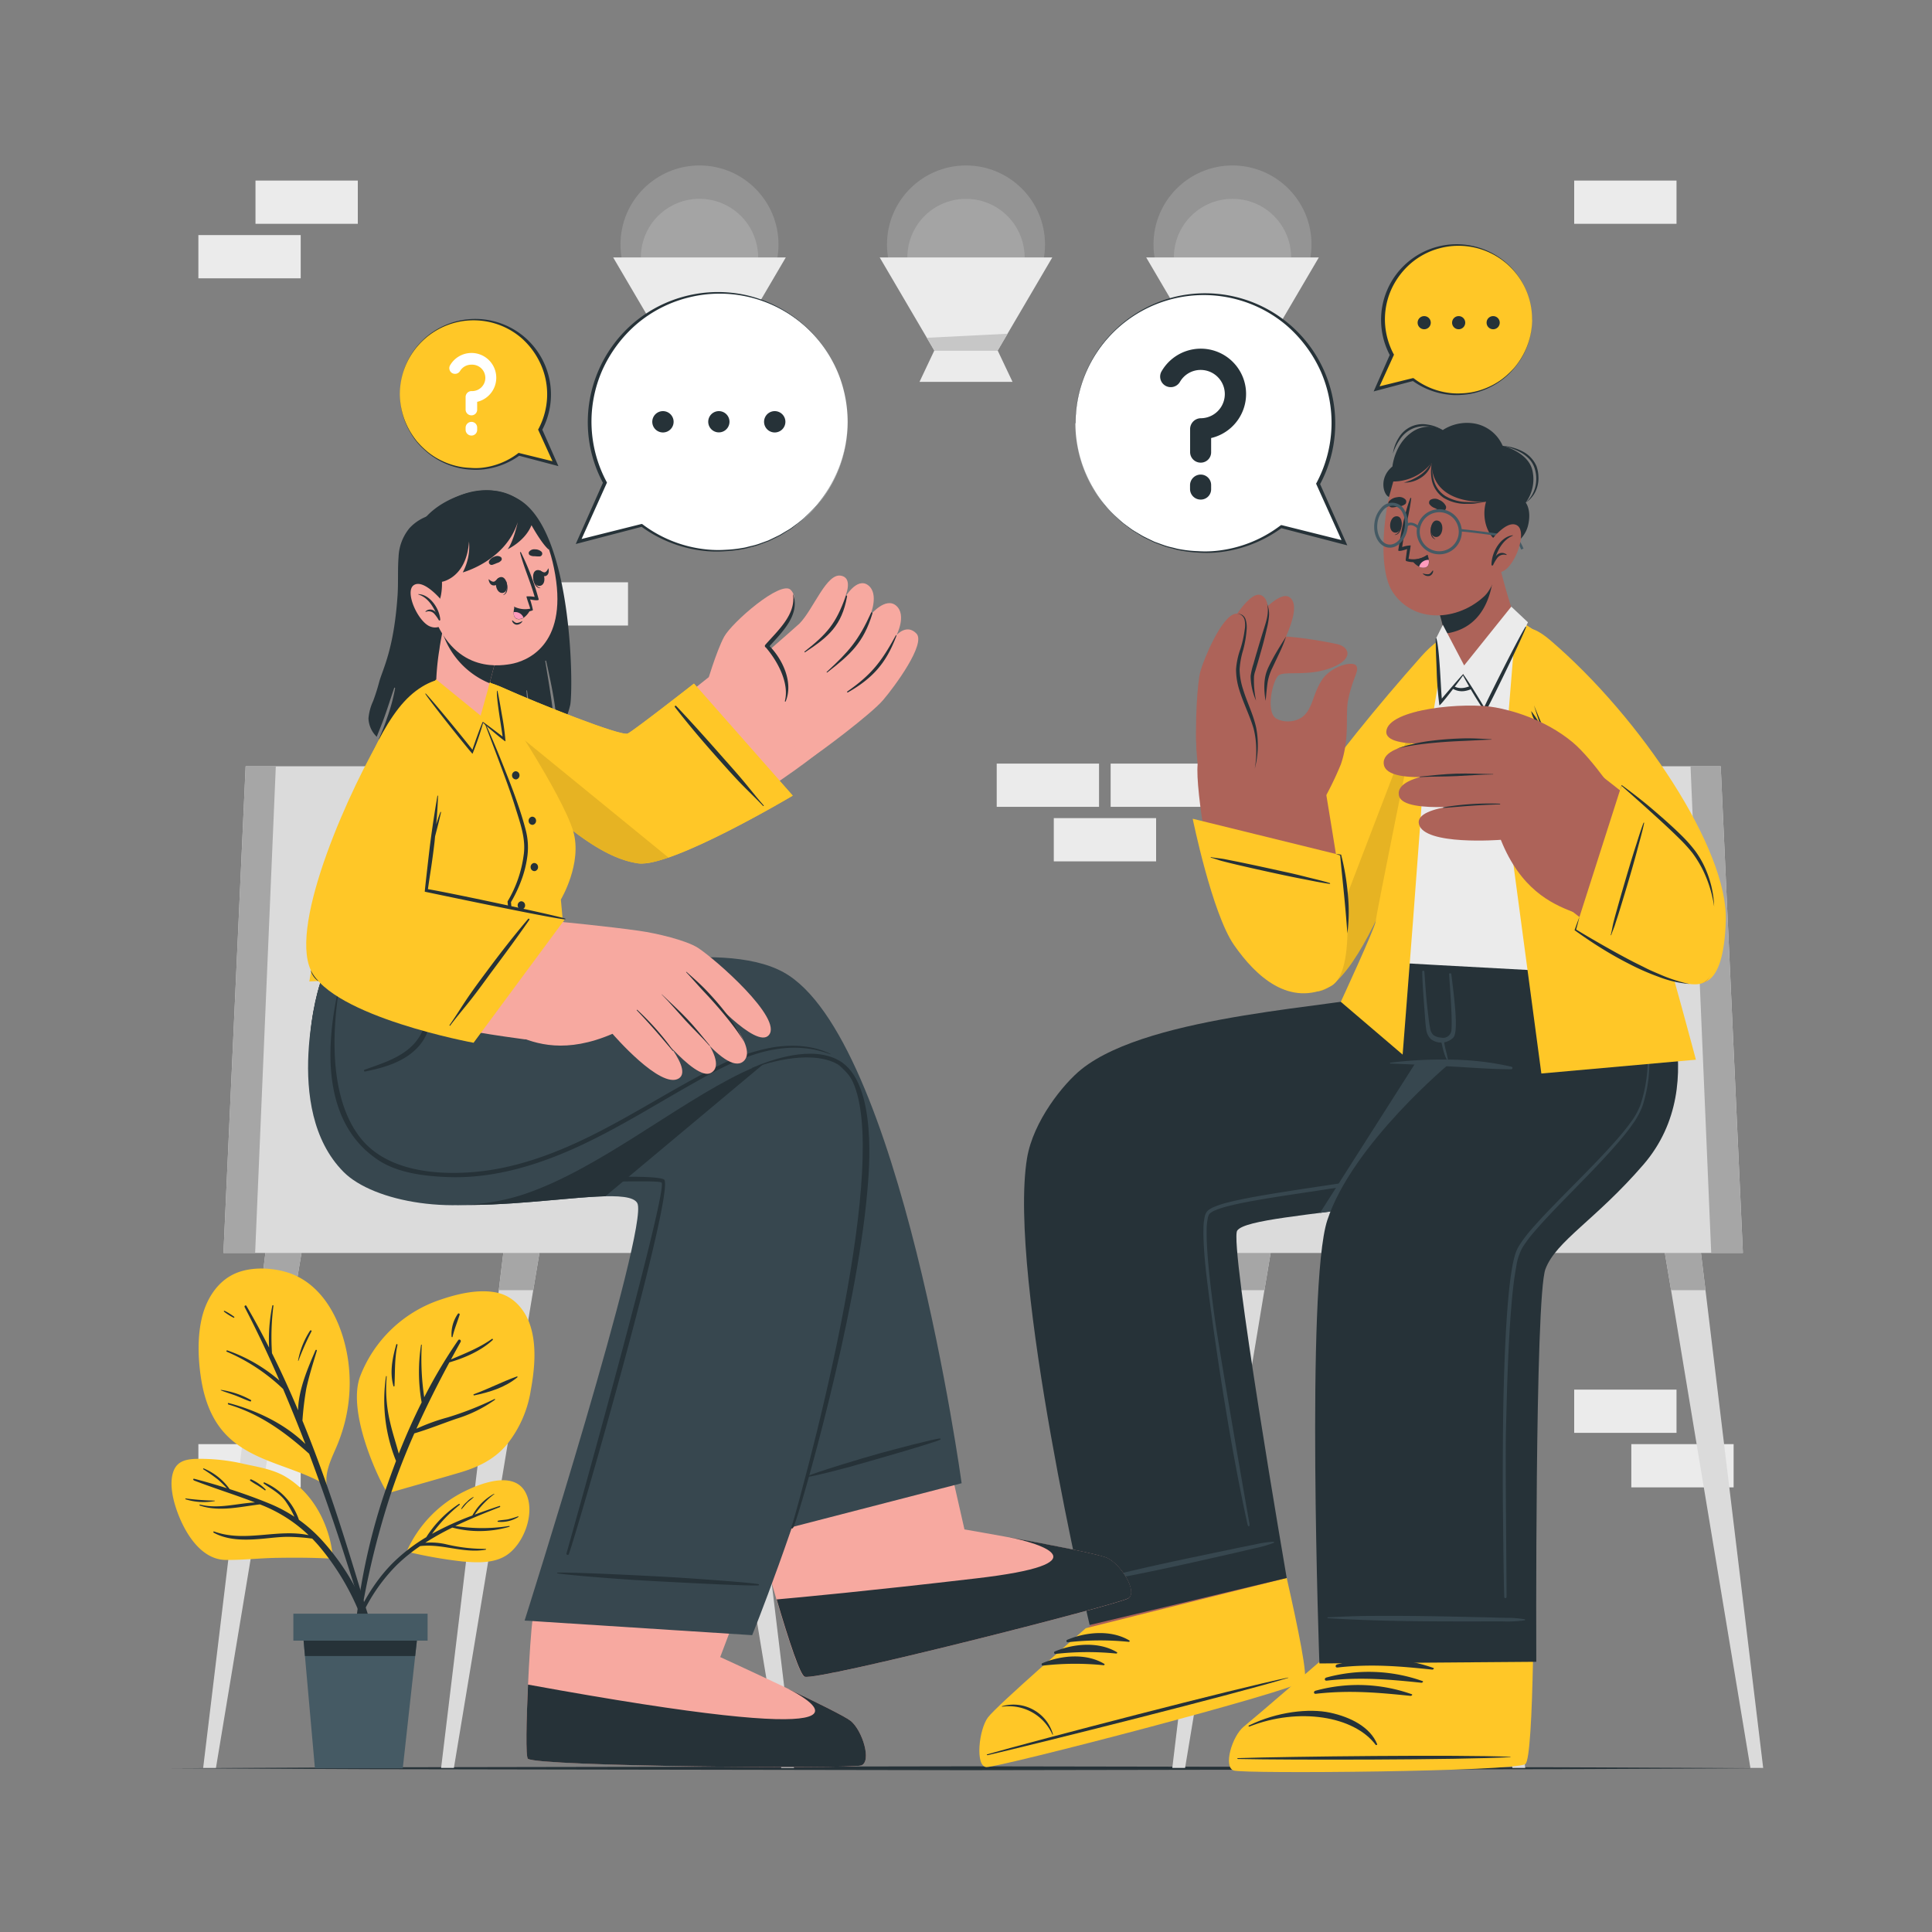 <svg xmlns="http://www.w3.org/2000/svg" viewBox="0 0 500 500"><rect x="0" y="0" width="500" height="500" fill="#808080" stroke="none"/><g id="freepik--background-complete--inject-253"><circle cx="181.03" cy="63.27" r="20.45" style="fill:#ebebeb;opacity:0.19"></circle><circle cx="181.03" cy="66.63" r="15.17" transform="translate(74.34 227.34) rotate(-76.63)" style="fill:#ebebeb;opacity:0.19"></circle><polygon points="203.36 66.63 189.23 90.71 172.83 90.71 158.69 66.63 203.36 66.63" style="fill:#ebebeb"></polygon><polygon points="193.07 98.82 169 98.82 172.83 90.71 189.23 90.71 193.07 98.82" style="fill:#ebebeb"></polygon><polygon points="191.78 86.37 189.23 90.72 172.82 90.72 170.89 87.42 191.78 86.37" style="fill:#c7c7c7"></polygon><circle cx="250" cy="63.27" r="20.45" style="fill:#ebebeb;opacity:0.19"></circle><circle cx="250" cy="66.63" r="15.17" transform="translate(-5.36 108.25) rotate(-24.18)" style="fill:#ebebeb;opacity:0.19"></circle><polygon points="272.33 66.63 258.2 90.71 241.8 90.71 227.67 66.63 272.33 66.63" style="fill:#ebebeb"></polygon><polygon points="262.04 98.82 237.97 98.82 241.8 90.71 258.2 90.71 262.04 98.82" style="fill:#ebebeb"></polygon><polygon points="260.76 86.37 258.2 90.72 241.8 90.72 239.86 87.42 260.76 86.37" style="fill:#c7c7c7"></polygon><circle cx="318.97" cy="63.27" r="20.45" style="fill:#ebebeb;opacity:0.19"></circle><circle cx="318.97" cy="66.63" r="15.17" transform="translate(46.31 245.06) rotate(-45)" style="fill:#ebebeb;opacity:0.19"></circle><polygon points="341.31 66.63 327.17 90.71 310.77 90.71 296.64 66.63 341.31 66.63" style="fill:#ebebeb"></polygon><polygon points="331.01 98.82 306.94 98.82 310.77 90.71 327.17 90.71 331.01 98.82" style="fill:#ebebeb"></polygon><polygon points="329.73 86.37 327.18 90.72 310.77 90.72 308.84 87.42 329.73 86.37" style="fill:#c7c7c7"></polygon><rect x="407.41" y="359.63" width="26.48" height="11.19" transform="translate(841.29 730.45) rotate(180)" style="fill:#ebebeb"></rect><rect x="422.18" y="373.74" width="26.48" height="11.19" transform="translate(870.84 758.67) rotate(180)" style="fill:#ebebeb"></rect><rect x="257.94" y="197.63" width="26.48" height="11.19" transform="translate(542.37 406.44) rotate(180)" style="fill:#ebebeb"></rect><rect x="272.71" y="211.74" width="26.48" height="11.19" transform="translate(571.91 434.66) rotate(180)" style="fill:#ebebeb"></rect><rect x="287.43" y="197.63" width="26.48" height="11.19" transform="translate(601.34 406.44) rotate(180)" style="fill:#ebebeb"></rect><rect x="51.34" y="373.74" width="26.48" height="11.19" transform="translate(129.16 758.67) rotate(180)" style="fill:#ebebeb"></rect><rect x="66.11" y="46.74" width="26.48" height="11.19" transform="translate(158.71 104.66) rotate(180)" style="fill:#ebebeb"></rect><rect x="51.34" y="60.85" width="26.48" height="11.19" transform="translate(129.16 132.88) rotate(180)" style="fill:#ebebeb"></rect><rect x="407.41" y="46.74" width="26.48" height="11.19" transform="translate(841.29 104.66) rotate(180)" style="fill:#ebebeb"></rect><rect x="136.05" y="150.69" width="26.48" height="11.19" transform="translate(298.58 312.58) rotate(180)" style="fill:#ebebeb"></rect></g><g id="freepik--Floor--inject-253"><polygon points="44.35 457.62 95.76 457.38 147.17 457.29 250 457.12 352.83 457.29 404.24 457.37 455.65 457.62 404.24 457.86 352.83 457.95 250 458.12 147.17 457.95 95.76 457.86 44.35 457.62" style="fill:#263238"></polygon></g><g id="freepik--character-2--inject-253"><polygon points="330.26 315.72 327.23 333.89 306.7 457.53 303.39 457.53 318.32 333.89 320.53 315.72 330.26 315.72" style="fill:#dbdbdb"></polygon><polygon points="320.53 315.72 330.26 315.72 327.23 333.89 318.32 333.89 320.53 315.72" style="fill:#a6a6a6"></polygon><polygon points="394.73 457.53 391.42 457.53 370.89 333.89 367.86 315.72 377.6 315.72 379.8 333.89 394.73 457.53" style="fill:#dbdbdb"></polygon><polygon points="377.6 315.72 379.8 333.89 370.89 333.89 367.86 315.72 377.6 315.72" style="fill:#a6a6a6"></polygon><polygon points="456.31 457.53 453 457.53 432.47 333.89 429.44 315.72 439.17 315.72 441.38 333.89 456.31 457.53" style="fill:#dbdbdb"></polygon><polygon points="441.38 333.89 432.47 333.89 429.44 315.72 439.17 315.72 441.38 333.89" style="fill:#a6a6a6"></polygon><polygon points="451.06 324.26 300.63 324.26 300.63 308.41 356.94 308.41 375.87 198.3 445.32 198.3 451.06 324.26" style="fill:#dbdbdb"></polygon><polygon points="451.06 324.26 442.86 324.26 437.51 198.3 445.32 198.3 451.06 324.26" style="fill:#a6a6a6"></polygon><path d="M367.87,169.83c-23.11,26.07-44.09,54.12-44.5,67.29-.57,18.23,12.61,20,17.56,19.47,13.47-1.38,30.2-56.69,36.37-78.47C383.28,157,372.94,164.11,367.87,169.83Z" style="fill:#FFC727"></path><path d="M377.3,178.12c-6.16,21.78-22.9,77.09-36.37,78.47a15.49,15.49,0,0,1-1.87.06c7.08-18.53,28.24-73.91,35.47-92.23C378.34,162.69,381.08,164.76,377.3,178.12Z" style="opacity:0.1"></path><path d="M256.4,456.07c3,.26,77.81-19.43,80.37-22.11,1-1-1.2-12.79-4.25-26.95l-10.08-39.85-48,11.71,8.07,41.56S258.86,440.74,256.35,444,253.39,455.83,256.4,456.07Z" style="fill:#ad6359"></path><path d="M255.26,457.32c2.92.2,79.85-19.72,82.3-22.34.94-1-1.46-12.93-4.56-26.6l-52,13s-23,19.95-25.34,23.11S252.34,457.12,255.26,457.32Z" style="fill:#FFC727"></path><path d="M255.56,454c12.82-3.66,64.84-17.2,77.79-19.84.1,0,.12.05,0,.08-12.62,3.9-64.76,17-77.75,20C255.34,454.23,255.29,454,255.56,454Z" style="fill:#263238"></path><path d="M259.31,441.57a10.68,10.68,0,0,1,8.53,1.15,10.4,10.4,0,0,1,4.67,6.14c0,.08-.13.12-.16,0a12.36,12.36,0,0,0-13-7.17A.08.08,0,0,1,259.31,441.57Z" style="fill:#263238"></path><path d="M276.23,424.37c4.92-2.06,11.36-2.62,16.06.19.18.11,0,.37-.16.35a74,74,0,0,0-15.74.1A.33.33,0,0,1,276.23,424.37Z" style="fill:#263238"></path><path d="M273,427.39c4.92-2.05,11.35-2.61,16.06.2.18.11,0,.36-.16.35a73.3,73.3,0,0,0-15.74.1A.34.34,0,0,1,273,427.39Z" style="fill:#263238"></path><path d="M269.79,430.42c4.92-2.06,11.35-2.62,16,.19.19.11,0,.37-.15.35a73.3,73.3,0,0,0-15.74.1A.33.33,0,0,1,269.79,430.42Z" style="fill:#263238"></path><path d="M282,420.55l51-12.17s-15-86.95-12.8-89.92c4.09-5.63,66.37-4.43,85.58-23.52,20.34-20.21,11.46-45.77,11.46-45.77h-55.7s-.44,7.49-1.46,7.79c-12.62,3.68-62.17,5.31-80.2,19.76-4.64,3.72-12.48,13.4-14.08,23C260.73,330.43,282,420.55,282,420.55Z" style="fill:#263238"></path><path d="M329.59,399a26.81,26.81,0,0,0-4.62.67l-4.69.94-9.56,2c-6.36,1.32-12.71,2.69-19,4.19-3.57.84-7.09,1.83-10.63,2.79-.14,0-.08.25.06.23,12.86-2.09,25.53-5,38.22-7.88l5.17-1.21a29.43,29.43,0,0,0,5.15-1.47C329.76,399.16,329.7,399,329.59,399Z" style="fill:#37474f"></path><path d="M405.78,294.94c-12.47,12.39-43.09,16.23-64.16,18.95l41.2-64.72h34.42S426.12,274.73,405.78,294.94Z" style="fill:#37474f"></path><path d="M323.35,394.31c.13.73-.28,1.16-.54,0-6-27.38-10.34-61.55-10.78-66-.23-2.23-.42-4.46-.52-6.7-.05-1.12-.09-2.25-.06-3.38a15.61,15.61,0,0,1,.35-3.43,4.08,4.08,0,0,1,.32-.88,2.27,2.27,0,0,1,.66-.77,6.62,6.62,0,0,1,1.58-.86,24,24,0,0,1,3.24-1.05c2.18-.57,4.38-1,6.58-1.42,4.4-.8,8.82-1.48,13.23-2.16,8.83-1.32,17.66-2.61,26.43-4.24s17.51-3.52,25.81-6.69c4.09-1.65,8.19-3.62,11-7.08a39.45,39.45,0,0,0,7.35-11,47.91,47.91,0,0,0,3.41-26.14,48.18,48.18,0,0,1-3,26.34,39.83,39.83,0,0,1-7.34,11.23,30,30,0,0,1-2.37,2.42,24.39,24.39,0,0,1-2.77,2,42,42,0,0,1-6.06,3,97.61,97.61,0,0,1-12.81,4c-4.35,1.09-8.72,2-13.12,2.84-8.78,1.66-17.62,3-26.44,4.33-4.41.66-8.83,1.32-13.21,2.11-2.19.4-4.37.83-6.51,1.38a24.79,24.79,0,0,0-3.13,1,5.88,5.88,0,0,0-1.36.74,1.27,1.27,0,0,0-.42.48,3,3,0,0,0-.25.68,15.42,15.42,0,0,0-.34,3.22c0,1.1,0,2.21.05,3.32.1,2.22.28,4.43.49,6.65.44,4.43,1,8.86,1.61,13.28C315.71,350.33,321.79,385.52,323.35,394.31Z" style="fill:#37474f"></path><path d="M322.18,457.93c2.89.93,68.93-.14,72-2.16,1.2-.75,1.74-12.73,2-27.22v-.46c.06-3,.1-6.06.1-9.18,0-.43,0-.86,0-1.28.11-20.92-2.19-42.12-2.19-42.12l-53,.05,1.65,42.22.07,1.67.33,8.74,0,.9s-15.16,14.47-18.34,17.06S319.3,457,322.18,457.93Z" style="fill:#ad6359"></path><path d="M319.29,458.21c2.79.9,72.43.28,75.45-1.66,1.15-.73,1.73-12.91,2-26.92H342s-17,14.7-20.08,17.19S316.51,457.3,319.29,458.21Z" style="fill:#FFC727"></path><path d="M320.41,455c13.32-.43,57.26-.92,70.45-.34.11,0,.11.08,0,.09-13.19.72-57.13.77-70.45.47C320.13,455.23,320.13,455,320.41,455Z" style="fill:#263238"></path><path d="M323.25,446.54c7.28-3.57,15.58-4.47,21-3.3,5.19,1.12,10.36,3.67,12.17,8.18.05.13-.29.29-.38.17-5.6-7.51-20-9.77-32.65-4.78C323.12,446.91,323,446.66,323.25,446.54Z" style="fill:#263238"></path><path d="M340.48,437.55a41.61,41.61,0,0,1,24.9.92c.27.1-.07.45-.34.42-8.25-.85-15.77-1.53-24.5-.54C339.94,438.42,339.88,437.71,340.48,437.55Z" style="fill:#263238"></path><path d="M343.28,434.14a41.69,41.69,0,0,1,24.9.93c.27.1-.06.45-.34.42-8.24-.86-15.77-1.53-24.5-.54C342.74,435,342.69,434.3,343.28,434.14Z" style="fill:#263238"></path><path d="M346.08,430.74a41.61,41.61,0,0,1,24.9.93c.27.1-.06.45-.33.42-8.25-.86-15.78-1.53-24.5-.54C345.54,431.61,345.49,430.9,346.08,430.74Z" style="fill:#263238"></path><path d="M341.46,430.5l56.13-.43s-.39-94.33,2.37-101.64,13-12.71,25.33-27c18.75-21.7,2.38-52.2,2.38-52.2l-54.86,0s-7.12,18-6.7,25.27c0,0,5.88.37,9.45.38,0,0-25.53,21.11-32.05,40.9C337.93,332.68,341.46,430.5,341.46,430.5Z" style="fill:#263238"></path><path d="M391.2,276.08a72.55,72.55,0,0,0-15.55-1.84,108.88,108.88,0,0,0-15.84.78.12.12,0,0,0,0,.23c5.23.18,10.47.46,15.7.75s10.4.71,15.61.72A.33.33,0,0,0,391.2,276.08Z" style="fill:#37474f"></path><path d="M418,268.94a39.83,39.83,0,0,1-7.23-1.64,10.42,10.42,0,0,1-5.18-2.75c-2.76-3-3.92-7-6.06-10.39-.07-.12-.23,0-.21.09a50.49,50.49,0,0,0,2,6.9,14.31,14.31,0,0,0,3,5.22c3.43,3.57,9.09,3.11,13.61,3C418.32,269.41,418.29,269,418,268.94Z" style="fill:#37474f"></path><path d="M394.56,419.06a28.07,28.07,0,0,0-4.77-.37c-1.63,0-3.27-.09-4.91-.12l-10-.22c-6.67-.13-13.33-.2-20-.15-3.76,0-7.51.2-11.26.36a.12.12,0,0,0,0,.23c13.34.83,26.66.85,40,.83l5.45,0a31.31,31.31,0,0,0,5.48-.28A.13.13,0,0,0,394.56,419.06Z" style="fill:#37474f"></path><path d="M368.62,251.44c.26,3.32.44,6.65.85,9.95.19,1.56.33,3.14.64,4.68a3,3,0,0,0,.84,1.78,3.72,3.72,0,0,0,2,.68,2.17,2.17,0,0,0,2.69-2.12c.28-3-.6-13.52-.62-14.38,0-.17.55-.18.57,0,.82,6.62,1.91,15.07.51,16.51a4.43,4.43,0,0,1-5.76.41,4.2,4.2,0,0,1-1.26-2.7c-.21-1.45-.28-2.93-.39-4.38-.25-3.47-.56-6.93-.62-10.4C368.06,251.15,368.59,251.14,368.62,251.44Z" style="fill:#37474f"></path><path d="M373.58,269a10.8,10.8,0,0,1,.25,1.26c.09.43.18.85.28,1.27s.2.83.31,1.25.18.84.27,1.26a.16.16,0,0,1-.3.1,10.24,10.24,0,0,1-.51-1.18c-.14-.42-.28-.84-.39-1.27s-.2-.84-.29-1.26a5.9,5.9,0,0,1-.23-1.31A.33.33,0,0,1,373.58,269Z" style="fill:#37474f"></path><path d="M425.55,254.39a118.29,118.29,0,0,1,1.3,21.36,36.22,36.22,0,0,1-1.81,10.6,20.44,20.44,0,0,1-2.63,4.73c-1,1.47-2.16,2.87-3.32,4.23-4.64,5.46-9.75,10.47-14.71,15.59-2.48,2.56-4.95,5.13-7.26,7.82a33.19,33.19,0,0,0-3.15,4.21,14.75,14.75,0,0,0-1.57,4.9c-.65,3.48-1,7-1.29,10.57s-.51,7.11-.68,10.67c-.35,7.12-.52,14.25-.69,21.38s.14,36.07.16,42.8c0,.4-.55.52-.61,0-.19-7.13-.23-14.26-.32-21.4s-.06-14.27,0-21.41.23-14.28.54-21.41c.16-3.57.36-7.14.64-10.7s.62-7.13,1.26-10.68c.16-.89.36-1.77.61-2.65a10.19,10.19,0,0,1,1.09-2.57,35.19,35.19,0,0,1,3.27-4.34c2.35-2.71,4.85-5.27,7.34-7.83,5-5.1,10.09-10.09,14.79-15.43,1.17-1.34,2.3-2.71,3.34-4.14a19.4,19.4,0,0,0,2.62-4.56,36.84,36.84,0,0,0,1.92-10.4A118.09,118.09,0,0,0,425.55,254.39Z" style="fill:#37474f"></path><path d="M361.54,249.17s67.26,3.83,67.64,3.29S417.43,171,393.74,161.32c-4.65-1.91-12.32-1.78-17.21,2.16C362.06,175.12,360.36,248.06,361.54,249.17Z" style="fill:#ebebeb"></path><path d="M392.36,160.52,388.9,203l10,74.82,40-3.57s-21.84-82.33-29.55-96C400.67,162.77,392.36,160.52,392.36,160.52Z" style="fill:#FFC727"></path><path d="M374.32,163.9s-6.41,38.39-6.14,39.16S363,272.93,363,272.93l-16-13.66s8.85-19.11,9-20.77,9.74-49.73,12.11-59.6S374.32,163.9,374.32,163.9Z" style="fill:#FFC727"></path><path d="M401.23,165.71c23.51,20.11,46,54.1,45.41,72.56-.58,18.22-6.86,16.19-8.65,16-11-1.18-34.77-53-41.79-73.95S395.42,160.73,401.23,165.71Z" style="fill:#FFC727"></path><path d="M424,239.42c-1.18-2.35-2.4-4.67-3.54-7l-3.5-7c-2.31-4.71-4.66-9.4-6.89-14.15s-4.54-9.45-6.75-14.21c-1.1-2.37-2.19-4.76-3.23-7.17S398,185,397,182.55a141.94,141.94,0,0,0,5.42,14.82c2,4.85,4.25,9.61,6.49,14.37s4.67,9.42,7.17,14S421.12,235,424,239.42Z" style="fill:#263238"></path><path d="M399.29,188.77a22.16,22.16,0,0,0-1.4-2.44c-.26-.39-.5-.78-.78-1.16s-.53-.77-.84-1.14a7.12,7.12,0,0,0,1.08,2.64A7.9,7.9,0,0,0,399.29,188.77Z" style="fill:#263238"></path><path d="M344.18,254.6c7-5.46,3.48-21.5-.93-48.86-.77-4.8-32.7-13.2-33.29-8-.74,6.5,3.93,33.44,7,40.86C323,253.2,336,261,344.18,254.6Z" style="fill:#ad6359"></path><path d="M312.46,209.89c-3.15-9.95-3.53-22.06-2.13-26.15s12.18-16.06,15.17-18.26,17.41.51,20.65,1.24c2.59.59,4.4,3.27-.53,5.64-6.33,3-13.19,1.12-14.73,2.45s-3.1,8.49-1.1,10.73c1.19,1.31,5.2,1.86,7.59-.27s2.39-5.75,4.77-9.34,8.08-5,8.87-3.6-.84,2.7-2.11,8.74c-.81,3.88.51,9.77-1.91,16.77a84.91,84.91,0,0,1-4.95,10.08Z" style="fill:#ad6359"></path><path d="M316.79,189.8c-.8-5-.69-15.52,2.75-22.12,2.33-4.47,10.89-15.22,14.11-13.17,4.6,2.92-4.91,17.67-5.5,19.72-1.82,6.29.67,14.52.67,14.52Z" style="fill:#ad6359"></path><path d="M327.55,181.37a18.65,18.65,0,0,1-.32-4.48,12.56,12.56,0,0,1,.33-2.27,11.24,11.24,0,0,1,.81-2.15c.65-1.36,1.36-2.66,2.12-3.94s1.56-2.52,2.34-3.79a33.15,33.15,0,0,1-1.67,4.14l-1.89,4A13.27,13.27,0,0,0,328,177C327.81,178.41,327.69,179.88,327.55,181.37Z" style="fill:#263238"></path><path d="M315.83,190.88c-1.59-4.75-3.2-14.89-.95-21.84,1.52-4.7,8.05-16.49,11.49-15,4.93,2.08-1.86,17.89-2.1,20-.72,6.38,3,13.93,3,13.93Z" style="fill:#ad6359"></path><path d="M325.07,181.34a16.1,16.1,0,0,1-1.41-6.37,17.14,17.14,0,0,1,.75-3.21c.28-1,.58-2.07.89-3.09q.9-3.09,1.87-6.15c.62-2,1.3-4.11.75-6.23a6.7,6.7,0,0,1,.49,3.2,20.13,20.13,0,0,1-.56,3.21c-.47,2.1-1,4.17-1.61,6.24-.28,1-.58,2.06-.89,3.09l-.46,1.54a7,7,0,0,0-.35,1.47A25.13,25.13,0,0,0,325.07,181.34Z" style="fill:#263238"></path><path d="M309.67,194.27c-.42-7,.16-17.5,1-20.55s5.4-14.18,9-14.87c4.46-.86,2,8.35,1.12,12.21s.82,9.21.82,9.21Z" style="fill:#ad6359"></path><path d="M320.19,158.8a2.65,2.65,0,0,1,1.28.35,2.09,2.09,0,0,1,.86,1.06,6.67,6.67,0,0,1,.3,2.69,28.56,28.56,0,0,1-.89,5.28,21.53,21.53,0,0,0-.93,5.09,17.7,17.7,0,0,0,.88,5.07c1,3.33,2.65,6.51,3.41,10a23.93,23.93,0,0,1-.37,10.61,25.83,25.83,0,0,0,.38-5.26,22.37,22.37,0,0,0-.69-5.18c-1-3.35-2.62-6.49-3.68-9.93a17.64,17.64,0,0,1-.85-5.37A19.48,19.48,0,0,1,321,168a29.12,29.12,0,0,0,1.14-5.12,6.29,6.29,0,0,0-.07-2.56A2.17,2.17,0,0,0,320.19,158.8Z" style="fill:#263238"></path><path d="M347,221.32l-38.33-9.43s5,24.49,10.69,32.67,14.37,16.19,25,10.69C352.3,251.13,347,221.32,347,221.32Z" style="fill:#FFC727"></path><path d="M344.16,228.54c-1.94-.61-4-1.06-5.93-1.55s-4-1-6-1.41c-4-.89-8-1.76-12-2.58l-3.28-.65c-1.18-.22-2.38-.29-3.55-.52a.07.07,0,0,0,0,.14c1,.24,1.91.62,2.88.87s2,.51,3,.75q3,.71,6,1.38c4,.89,8,1.77,12,2.54,2.26.43,4.54.93,6.82,1.23A.1.1,0,1,0,344.16,228.54Z" style="fill:#263238"></path><path d="M345.74,221c.44.05.86.11,1.29.18l.07,0,0,.09a62.39,62.39,0,0,1,1.71,10.06,44.78,44.78,0,0,1-.11,10.22c-.25-3.4-.54-6.76-.87-10.12s-.7-6.73-1-10.12l.09.1C346.56,221.31,346.15,221.16,345.74,221Z" style="fill:#263238"></path><path d="M372.66,166.84s0-.05.06,0c.16,3.7.76,12.25,6.37,11.13,2.26-.45,4.19-2.12,5.78-3.73a32.54,32.54,0,0,0,4.29-5.47,48.67,48.67,0,0,0,3.81-6.84c0-.1.19,0,.15.08-1.11,2.39-2,4.85-3.32,7.13a28.31,28.31,0,0,1-4.62,6c-1.7,1.65-3.77,3.34-6.17,3.7a4.59,4.59,0,0,1-5-3A21,21,0,0,1,372.66,166.84Z" style="fill:#263238"></path><path d="M378.11,174.57c5.84.69,12.12-7.21,14.09-13.21.13-.41-1.17-4.23-2.53-9-.82-2.87-1.65-6.08-2.21-9.07l-17.89,8a48.34,48.34,0,0,1,3.93,11.14,6.07,6.07,0,0,1,.1,1.25c0,.06,0,.13,0,.21C373.67,166.36,373.71,174.05,378.11,174.57Z" style="fill:#ad6359"></path><path d="M369.57,151.36a48.66,48.66,0,0,1,3.94,11.14,6.71,6.71,0,0,1,.09,1.24,1.65,1.65,0,0,0,0,.21,9.47,9.47,0,0,0,1.94-.25c11.31-2.62,11.29-16.19,11.06-20Z" style="fill:#263238"></path><path d="M389.88,123.49c2.2,6.71-1,26.3-5.68,30.75-6.84,6.45-18.23,7.29-23.76-1-5.36-8-.79-33.46,4.5-37.53C372.72,109.75,386.63,113.57,389.88,123.49Z" style="fill:#ad6359"></path><path d="M370.5,135.91s.09.08.08.13c-.22,1.31-.26,2.85.87,3.45,0,0,0,.09,0,.07C370,139.16,370.07,137.12,370.5,135.91Z" style="fill:#263238"></path><path d="M371.86,134.7c2.14.14,1.71,4.4-.27,4.28S370.07,134.59,371.86,134.7Z" style="fill:#263238"></path><path d="M362.74,135.12c0-.05-.11.06-.11.11-.09,1.33-.42,2.83-1.66,3.15a0,0,0,0,0,0,.07C362.45,138.39,362.87,136.39,362.74,135.12Z" style="fill:#263238"></path><path d="M361.7,133.63c-2.11-.38-2.7,3.87-.75,4.21S363.47,133.94,361.7,133.63Z" style="fill:#263238"></path><path d="M373,132.26a15.46,15.46,0,0,1-1.6-.74,3,3,0,0,1-1.48-1.07.91.91,0,0,1,.26-1.08,2.25,2.25,0,0,1,2.27,0,3.28,3.28,0,0,1,1.75,1.61A1,1,0,0,1,373,132.26Z" style="fill:#263238"></path><path d="M360.27,131.32c.6,0,1.14-.18,1.73-.27a2.91,2.91,0,0,0,1.72-.62.89.89,0,0,0,.06-1.1,2.24,2.24,0,0,0-2.18-.65,3.28,3.28,0,0,0-2.13,1.06A1,1,0,0,0,360.27,131.32Z" style="fill:#263238"></path><path d="M370.73,147.72c-.29.34-.56.8-1,.88a3.42,3.42,0,0,1-1.45-.19c-.05,0-.08,0-.05.07a1.8,1.8,0,0,0,1.74.56,1.41,1.41,0,0,0,.93-1.27A.07.07,0,0,0,370.73,147.72Z" style="fill:#263238"></path><path d="M369.44,143.76a4.51,4.51,0,0,1-3.2,1.7,5.89,5.89,0,0,1-1.62-.09,5.63,5.63,0,0,1-.59-.14.32.32,0,0,1-.24-.32h0c0-.05.37-2.82.37-2.82-.39.15-2.37.82-2.29.29.71-4.37,1.49-9.24,3.11-13.44a.12.12,0,0,1,.24.06c-.51,4.23-1.76,8.34-2.34,12.58a7.7,7.7,0,0,1,2.19-.43c.07,0-.54,3.44-.54,3.47a6.26,6.26,0,0,0,4.8-1C369.44,143.56,369.53,143.66,369.44,143.76Z" style="fill:#263238"></path><path d="M365.29,144.84a5.22,5.22,0,0,0,2,1.83,2.38,2.38,0,0,0,1.43.23c1.07-.18,1.19-1.14,1.07-2a5.59,5.59,0,0,0-.35-1.3A6.9,6.9,0,0,1,365.29,144.84Z" style="fill:#263238"></path><path d="M367.26,146.67a2.38,2.38,0,0,0,1.43.23c1.07-.18,1.19-1.14,1.07-2A2.46,2.46,0,0,0,367.26,146.67Z" style="fill:#ff9cbd"></path><path d="M390.77,141.06c-5.25.1-7.66-6.27-6.18-11.22,0,0-14,1.14-14.1-10.06a12.66,12.66,0,0,1-9.91,4.83l-1.11,4c-1.4-.49-2.76-4.89.89-7.89,0,0,.52-5.56,4.79-8.69a7.62,7.62,0,0,1,8.24-.73,11.5,11.5,0,0,1,8.49-1.64,9.8,9.8,0,0,1,7,5.69s6.82,1.66,7.75,6.61a10.2,10.2,0,0,1-1.77,8.11s1.63,2,.54,6.14C394.66,138.9,392.35,141,390.77,141.06Z" style="fill:#263238"></path><path d="M370.84,118.81a13.08,13.08,0,0,0-.16,2.72,10.74,10.74,0,0,0,.37,2.66,7,7,0,0,0,3,4.17,11.35,11.35,0,0,0,5.06,1.55c.91,0,1.82.1,2.72.07s1.82-.12,2.75-.14c-.9.17-1.81.3-2.73.45s-1.84.07-2.77.11a11.21,11.21,0,0,1-5.38-1.5,7.35,7.35,0,0,1-3.14-4.59A11.12,11.12,0,0,1,370.84,118.81Z" style="fill:#263238"></path><path d="M388.84,115.39a12.82,12.82,0,0,1,5.07,1.37,7.75,7.75,0,0,1,3.7,3.81,8.39,8.39,0,0,1,.53,2.65,8,8,0,0,1-.27,2.67,7.22,7.22,0,0,1-3.05,4.22,7.89,7.89,0,0,0,2.57-4.34,8.82,8.82,0,0,0-.38-5,6.57,6.57,0,0,0-1.34-2.08,9.77,9.77,0,0,0-2-1.54A16.24,16.24,0,0,0,388.84,115.39Z" style="fill:#263238"></path><path d="M373.39,111.34a13.15,13.15,0,0,0-4.05-1,7.47,7.47,0,0,0-7,3.32,13.89,13.89,0,0,0-1.85,3.74,10.34,10.34,0,0,1,1.44-4,7.16,7.16,0,0,1,7.47-3.53A9.9,9.9,0,0,1,373.39,111.34Z" style="fill:#263238"></path><path d="M363.35,124.9a14.54,14.54,0,0,0,4.33-2.06,8.8,8.8,0,0,0,1.72-1.62,11.4,11.4,0,0,0,1.27-2,5.89,5.89,0,0,1-.87,2.34,6.53,6.53,0,0,1-1.74,1.85,8.09,8.09,0,0,1-2.25,1.14A7.68,7.68,0,0,1,363.35,124.9Z" style="fill:#263238"></path><path d="M371,143.27a5.86,5.86,0,0,1-4.17-7.13h0a5.84,5.84,0,1,1,5.61,7.32A6.55,6.55,0,0,1,371,143.27Zm-3.41-6.93a5.05,5.05,0,1,0,6.17-3.61,5.44,5.44,0,0,0-1.25-.17A5.08,5.08,0,0,0,367.6,136.34Z" style="fill:#455a64"></path><path d="M359.29,141.71c-2.37-.29-4-3.13-3.59-6.32a6.94,6.94,0,0,1,1.73-3.9,3.63,3.63,0,0,1,6.17.77,6.91,6.91,0,0,1,.72,4.2c-.37,3-2.41,5.29-4.65,5.28ZM358,132a6.16,6.16,0,0,0-1.53,3.46c-.34,2.77,1,5.22,2.92,5.46s3.82-1.81,4.16-4.58a6.24,6.24,0,0,0-.63-3.73,3.09,3.09,0,0,0-2.29-1.72,1.37,1.37,0,0,0-.29,0A3.19,3.19,0,0,0,358,132Z" style="fill:#455a64"></path><path d="M366.9,136.83l.48-.45c-.66-.71-2.27-1.76-3.62-.63l.42.5C365.39,135.24,366.84,136.76,366.9,136.83Z" style="fill:#455a64"></path><path d="M393.66,142.21l.62-.23c-.11-.28-1.08-2.82-2.51-3.24s-13.54-1.84-13.92-1.85l0,.65c2.54.08,12.73,1.53,13.76,1.83S393.41,141.52,393.66,142.21Z" style="fill:#455a64"></path><path d="M385.28,140.67s4.41-6.31,7.28-4.74-.45,10.72-3.81,12a3.43,3.43,0,0,1-4.59-1.84Z" style="fill:#ad6359"></path><path d="M391.54,138.53a0,0,0,0,1,0,.09c-2.36,1-3.6,3.14-4.47,5.41a1.9,1.9,0,0,1,2.83-.52c.06.05,0,.14-.07.13a2.1,2.1,0,0,0-2.31.73,10.1,10.1,0,0,0-1.11,1.88c-.11.21-.49.1-.41-.15l0,0C386,143,388.31,138.83,391.54,138.53Z" style="fill:#263238"></path><path d="M373.41,161.7l5.51,10.51L391.12,157l4.31,4.05s-11.08,23.37-11.27,22.39l-5.47-9-5.85,7.23-1.14-16.54Z" style="fill:#ebebeb"></path><path d="M371.81,173.51c-.09-2.74-.27-5.5-.24-8.24,0-.09.15-.15.18,0,.81,2.57,1.13,13,1.39,15.53l0,0c.24-.31,5.45-6.39,5.52-6.31,1.13,1.4,5.14,7.94,5.43,8.55,1.75-3.72,8.53-17.25,10.69-20.81a.09.09,0,0,1,.17.08c-1.48,3.88-10.43,22.09-10.59,22a106,106,0,0,1-5.74-9.5c-.85,1.3-6,8.09-6.11,7.69A87,87,0,0,1,371.81,173.51Z" style="fill:#263238"></path><path d="M440.52,254.33c-8.19.78-18.08-6-43.59-26.29-3.54-2.81,9.6-33.07,13.53-30.26,4.94,3.54,23.36,18.34,24.57,19.59C445.24,227.93,446.07,253.8,440.52,254.33Z" style="fill:#ad6359"></path><path d="M419.47,207.48S412.41,196.64,407,192.1c-7.33-6.09-16.15-8.32-19.91-9-7.84-1.49-27.83.32-28.31,6.17-.44,5.29,19.9,2.41,19.9,2.41s-21.22-.48-20.57,6,24.06,1.78,24.06,1.78-21.81,0-20.09,6.56c1.3,5,22.75,1.91,22.75,1.91s-18.75.12-17.63,5.29c1.23,5.7,21.21,4.12,21.21,4.12,5.05,12.64,12.89,16.47,18.62,18.64C408.36,236.46,419.47,207.48,419.47,207.48Z" style="fill:#ad6359"></path><path d="M386,191.33c-2.49-.14-5-.31-7.51-.23s-5,.24-7.46.54a42.72,42.72,0,0,0-9.53,2.12c5.61-1.49,14.54-1.9,17-2s5-.27,7.47-.35C386.05,191.43,386,191.34,386,191.33Z" style="fill:#263238"></path><path d="M386.42,200.34c-3.19-.05-6.36-.22-9.55-.12s-6.18.45-9.34.76c-.24,0-.15.15.09.13,3.18-.18,6.12-.1,9.29-.25s6.35-.41,9.51-.44C386.47,200.41,386.46,200.34,386.42,200.34Z" style="fill:#263238"></path><path d="M388.18,208a71.54,71.54,0,0,0-14.61.93c-.24,0-.1.18.15.16,4.85-.4,8.65-.75,14.45-.92C388.26,208.17,388.28,208,388.18,208Z" style="fill:#263238"></path><path d="M419.64,203.3l-11.95,37.36s27.14,17.55,33.47,13.47,3.22-26.07-3.39-34.68C435,215.86,419.64,203.3,419.64,203.3Z" style="fill:#FFC727"></path><path d="M419.25,204.54l.46-1.22-.11,0c2.54,2.25,5.09,4.49,7.6,6.77s5,4.54,7.41,6.93a39.4,39.4,0,0,1,3.38,3.72,29.47,29.47,0,0,1,2.63,4.25,32.07,32.07,0,0,1,3,9.63,26.74,26.74,0,0,0-2.31-9.93,23.75,23.75,0,0,0-2.59-4.47,38.14,38.14,0,0,0-3.4-3.86c-2.43-2.4-5-4.66-7.57-6.86s-5.28-4.28-8-6.29l-.08-.05,0,.09Z" style="fill:#263238"></path><path d="M425.35,212.93c-.71,1.83-1.28,3.73-1.88,5.6s-1.19,3.74-1.75,5.63c-1.12,3.76-2.23,7.53-3.28,11.32-.29,1-.58,2.07-.85,3.11s-.43,2.27-.73,3.38c0,.09.1.12.13,0,.29-.92.72-1.8,1-2.72s.62-1.9.92-2.86q.87-2.82,1.72-5.64c1.13-3.76,2.24-7.54,3.24-11.33.57-2.15,1.2-4.3,1.64-6.47A.1.1,0,0,0,425.35,212.93Z" style="fill:#263238"></path><path d="M408.75,237.33c-.27,1.14-.58,2.26-.88,3.38l-.07-.21c2.33,1.42,4.7,2.8,7.07,4.15s4.77,2.68,7.19,3.94c1.2.64,2.44,1.22,3.65,1.84s2.47,1.16,3.72,1.68a39.24,39.24,0,0,0,7.77,2.54,28.54,28.54,0,0,1-8-1.87,61.22,61.22,0,0,1-7.56-3.32c-2.46-1.24-4.85-2.6-7.19-4.05s-4.62-3-6.84-4.6l-.12-.09.05-.12C407.92,239.51,408.32,238.41,408.75,237.33Z" style="fill:#263238"></path></g><g id="freepik--character-1--inject-253"><polygon points="178.63 315.72 181.66 333.89 202.18 457.53 205.49 457.53 190.57 333.89 188.36 315.72 178.63 315.72" style="fill:#dbdbdb"></polygon><polygon points="188.36 315.72 178.63 315.72 181.66 333.89 190.57 333.89 188.36 315.72" style="fill:#a6a6a6"></polygon><polygon points="114.16 457.53 117.47 457.53 138 333.89 141.03 315.72 131.29 315.72 129.09 333.89 114.16 457.53" style="fill:#dbdbdb"></polygon><polygon points="131.29 315.72 129.09 333.89 138 333.89 141.03 315.72 131.29 315.72" style="fill:#a6a6a6"></polygon><polygon points="52.58 457.53 55.89 457.53 76.42 333.89 79.45 315.72 69.72 315.72 67.51 333.89 52.58 457.53" style="fill:#dbdbdb"></polygon><polygon points="67.51 333.89 76.42 333.89 79.45 315.72 69.72 315.72 67.51 333.89" style="fill:#a6a6a6"></polygon><polygon points="57.83 324.26 208.26 324.26 208.26 308.41 151.95 308.41 133.02 198.3 63.57 198.3 57.83 324.26" style="fill:#dbdbdb"></polygon><polygon points="57.83 324.26 66.03 324.26 71.38 198.3 63.57 198.3 57.83 324.26" style="fill:#a6a6a6"></polygon><path d="M292,413.64c-2.49,1.6-80.35,21.43-83.8,20.31-1.31-.42-4.85-11.59-8.76-25.21-.84-2.94-1.7-6-2.55-9.08C191.38,379.58,186,358.14,186,358.14L238,344.72l9.51,41.89,2.09,9.2s33.21,5.74,36.86,7.37S294.51,412,292,413.64Z" style="fill:#f7a9a0"></path><path d="M201,413.93c3.29,11.17,6.12,19.65,7.26,20,3.45,1.12,81.31-18.72,83.8-20.32s-1.91-8.8-5.54-10.45c-2.25-1-15.75-3.57-25.77-5.4,8.75,1.7,25.17,6.87-8.15,10.73C225,411.72,206.82,413.42,201,413.93Z" style="fill:#263238"></path><path d="M222.85,456.89c-2.82.92-83.16.25-86.21-1.71-1.16-.74.53-33.06,1.24-36.19,2.39-10.61,14.57-42.77,14.57-42.77l53.74.29-19.8,52.34s30.65,14,33.76,16.52S225.66,456,222.85,456.89Z" style="fill:#f7a9a0"></path><path d="M136.64,455.18c3.05,2,83.39,2.63,86.21,1.72s.4-9-2.69-11.53c-1.46-1.17-8.88-4.82-16.39-8.4,9.44,4.79,24.53,15.73-67.12-1C136.22,445.22,136,454.78,136.64,455.18Z" style="fill:#263238"></path><path d="M91.62,303.73c16.74,17.11,69.82.73,73.33,7.67,3.1,6.12-29.18,108-29.18,108l58.89,3.78S240.47,310.23,221,279c-10.52-16.86-53.27-8.11-79.39-10.14-7.88-.62-12.26-16.62-12.26-16.62l-46.43,2S72.47,284.18,91.62,303.73Z" style="fill:#37474f"></path><path d="M204.26,269.79l-47.59,39.8c-16.36.36-51.9,7.58-65-5.86-19.15-19.55-8.71-49.48-8.71-49.48l46.43-2s4.38,16,12.25,16.62C159.93,270.28,186.43,266.4,204.26,269.79Z" style="fill:#263238"></path><path d="M196.33,410c-1.64-.43-16.91-1.47-20.28-1.69-6.74-.43-28-1.49-31.78-1.31-.1,0-.11.16,0,.18,3.36.55,16.91,1.54,20.27,1.74,6.75.4,29.93,1.64,31.79,1.37A.15.15,0,0,0,196.33,410Z" style="fill:#263238"></path><path d="M171.81,305.22c-3.85-1.71-32.38.45-53-.58-6.7-.34-13.47-1.47-18.75-5.63a30.45,30.45,0,0,1-9.78-14.63C88,277.46,87.92,270.15,88,263c0-1.76,0-3.53.08-5.3,0-.1-.18-.12-.18,0-1,12.92-1.58,27.33,7.26,38.1a26.87,26.87,0,0,0,15.37,9.16c12.51,2.71,59-.11,60.66,1.08,2,1.41-24.07,94.21-24.59,96-.1.33.48.53.6.2C149.81,395,175.16,306.71,171.81,305.22Z" style="fill:#263238"></path><path d="M223.23,282c-3.07-6.9-9.57-11-18.91-12.27-.16,0-.14.21,0,.25,8.2,2,14.13,5,17.6,11.71,1.63,3.12,2.59,7.57,3.24,13.56,3.22,29.88-20,99-20.46,100.22,0,.11.11.19.16.08C208.29,389.2,235.89,310.47,223.23,282Z" style="fill:#263238"></path><path d="M248.87,383.86l-44,11.37s30.5-106,13.46-118.81c-4.72-3.54-14.71-4.42-26.31,1.2-17.3,8.38-37,24.8-56,31.31-17.8,6.1-39.41,2.13-47.12-5.65-16.21-16.36-6-49-6-49l63.74-5.16s-.92.81,2.24,3.38c0,0,37.15-10.13,53.89-.88C233,268.27,248.87,383.86,248.87,383.86Z" style="fill:#37474f"></path><path d="M110.65,256.77a.11.11,0,0,0-.22.05,35.9,35.9,0,0,1-.24,7.18,12.43,12.43,0,0,1-3,6.09c-3.35,3.69-8.32,5.11-12.84,6.76-.24.08-.18.51.09.46,5.06-1,10.35-2.53,13.91-6.51a12.37,12.37,0,0,0,3-6.55A15.24,15.24,0,0,0,110.65,256.77Z" style="fill:#263238"></path><path d="M217.16,274.47c-7-4-17.53-.27-22.56,1.91-.1,0,0,.21.06.17,4.63-1.89,16.21-5,22.65-.8,14.89,9.6-1.41,80.42-12.42,119.48-.17.61.3.43.54-.16,1.9-4.66,16.12-54,19-86.41C224.86,303.68,227.27,280.22,217.16,274.47Z" style="fill:#263238"></path><path d="M243.3,372.28c-1.34,0-12.74,3.06-15.24,3.74-5,1.36-16.64,4.91-19.34,6.08-.07,0,0,.18.06.17,2.62-.37,8.69-2,11.19-2.67,5-1.4,22.18-6.31,23.43-7.05C243.5,372.49,243.43,372.28,243.3,372.28Z" style="fill:#263238"></path><path d="M214.91,272.75c-4.7-2.31-10.18-2.49-15.25-1.64a53.12,53.12,0,0,0-15.28,5.52c-10.18,5.2-19.82,11.43-30,16.6s-21,9.3-32.39,10.14c-9.72.72-22.12-.46-28.76-8.95-10.24-13.08-5.62-36.59-5.58-38.1,0-.12-.15-.11-.17,0-6.25,28.93,3.86,39.62,10.56,44,5.32,3.48,12.78,4.1,17.7,4.3,11.37.47,22.61-2.8,32.93-7.44,10.59-4.76,20.43-11,30.52-16.69,9.67-5.49,20.46-11.18,31.88-8.77a28.31,28.31,0,0,1,3.82,1.12C214.94,272.88,215,272.78,214.91,272.75Z" style="fill:#263238"></path><path d="M141.11,171.12c.69,4.13,1.39,8.28,1.92,12.44.32,2.54.48,5.06.57,7.6a16.32,16.32,0,0,1-2.58,2.73c0-.64-.05-1.29-.07-1.91-.1-3-.44-6-.82-9,0-.1-.15-.06-.14,0,.29,3.1.36,6.26.41,9.38,0,.68,0,1.36,0,2a22.12,22.12,0,0,1-2.88,1.9q0-1.12,0-2.22c0-1.73,0-3.45-.12-5.17a97.45,97.45,0,0,0-1-10.12c0-.14-.19-.09-.18,0,.34,3.47.56,7,.68,10.46,0,1.65.08,3.31.08,5,0,.79,0,1.59-.06,2.39a35.33,35.33,0,0,1-5.71,2.34c-5.6,1.77-11.72,1.45-17.43.37A30.28,30.28,0,0,1,100,193a33.48,33.48,0,0,0,3-8.48c0-.1-.09-.14-.13-.05-.67,1.89-1.41,3.73-2.22,5.54-.39.85-.81,1.68-1.22,2.51l-.18-.16c-.39-.35-.8-.72-1.21-1.12a55,55,0,0,0,2.09-5.3,48.14,48.14,0,0,0,2.12-7.81c0-.17-.17-.25-.23-.08-.85,2.48-1.64,5-2.52,7.47-.62,1.74-1.34,3.44-2,5.16a7,7,0,0,1-2.14-4.76,13.52,13.52,0,0,1,1.21-4.5,51,51,0,0,0,1.56-4.91c.93-3.43,3.8-8.3,4.76-22.41.22-3.32,0-6.67.26-10a12.46,12.46,0,0,1,2.87-7.47,11.89,11.89,0,0,1,5.4-3.3c0-.09,10.32-11.09,22.67-4.18,14,7.85,14.33,48.4,13.49,53.27a25.05,25.05,0,0,1-3.24,7.7c-.09-2.14-.32-4.28-.59-6.36-.55-4.3-1.47-8.5-2.41-12.71A.1.1,0,1,0,141.11,171.12Z" style="fill:#263238"></path><path d="M123.14,190.83c14.89,16.76,34.92,32.33,43,31.71,6.52-.5,44.59-25.65,47.2-29.33,2.24-3.16-17.17-26.07-20.91-24.27-6.28,3-28.19,22.79-30.13,22.59s-18.17-6.46-34.34-13.22C112.5,171.83,112.81,179.19,123.14,190.83Z" style="fill:#f7a9a0"></path><path d="M209.15,196.65c3.06-1.9,16.32-11.87,19.39-15.47s11.15-14.59,8.63-17.22-5.14.4-5.14.4,2.68-5.19-.09-7.6-6.71,2.43-6.71,2.43,2.37-5.53-.57-7.74-6.08,3.32-6.08,3.32,2.4-5-.79-5.75c-3.84-1-7.22,8.66-10.91,12.38-.84.84-18.19,15.9-18.19,15.9Z" style="fill:#f7a9a0"></path><path d="M218.86,154.31c-2.5,7.07-4.82,9.73-10.63,14.3-.11.09,0,.28.12.19,6.09-4,9.48-6.87,10.86-14.39C219.28,154,219,154,218.86,154.31Z" style="fill:#263238"></path><path d="M225.42,158.62c-3.24,7.12-5.73,10-11.46,15.26-.08.08,0,.22.13.15,6-4.66,9.36-7.65,11.67-15.19C225.86,158.5,225.57,158.3,225.42,158.62Z" style="fill:#263238"></path><path d="M231.73,164.62c-3.64,6.66-6.23,10-12.44,14.33a.14.14,0,0,0,.15.24c6.76-3.84,10-7.94,12.48-14.44C232.09,164.3,232,164.2,231.73,164.62Z" style="fill:#263238"></path><path d="M182.73,177.53s2.64-9,4.67-12.73,14.7-14.74,17.24-12.14c3.27,3.36-2.78,11.16-6.25,14.6,0,0,7.59,7.76,4.45,14.3S182.73,177.53,182.73,177.53Z" style="fill:#f7a9a0"></path><path d="M205.23,153.88c.78,5.21-4.06,9.43-7.17,13a.43.43,0,0,0,.14.69c3,3.47,6.14,9.22,4.92,13.87,0,.14.16.21.21.08,2-4.82-.67-10.72-4.16-14.31,3.25-3.63,7.92-8.07,6.11-13.36C205.27,153.84,205.23,153.84,205.23,153.88Z" style="fill:#263238"></path><path d="M179.58,176.91l25.58,29s-31.49,18.72-39.95,17.51-19.18-8.06-41.11-31.1c-17.37-18.25-4.28-19,6.26-14.25,8.61,3.86,30.44,12.59,32.1,11.76S179.58,176.91,179.58,176.91Z" style="fill:#FFC727"></path><path d="M205.15,205.91s-28.48,16.94-38.54,17.55a7.07,7.07,0,0,1-1.4,0c-8.46-1.22-19.18-8.06-41.12-31.1-7.68-8.08-9.4-12.72-8-15,1.75-2.84,8.41-1.91,14.3.73,8.6,3.86,30.43,12.6,32.1,11.76s17.12-12.92,17.12-12.92Z" style="fill:#FFC727"></path><path d="M174.67,183c3.49,4.51,7.2,8.87,11,13.14,1.86,2.09,3.72,4.19,5.65,6.21s4.16,4.1,6.16,6.22c.09.09.24,0,.15-.14-1.92-2.16-3.69-4.48-5.57-6.7s-3.68-4.21-5.53-6.31c-3.78-4.28-7.59-8.55-11.51-12.69A.21.21,0,0,0,174.67,183Z" style="fill:#263238"></path><path d="M173,221.94a25.85,25.85,0,0,1-6.39,1.52,7.07,7.07,0,0,1-1.4,0c-8.46-1.22-19.18-8.06-41.12-31.1-7.68-8.08-9.4-12.72-8-15a3,3,0,0,1,1.07-1Z" style="opacity:0.1"></path><path d="M145.15,232.8,146.64,249s-19.11,2.94-66.58,5c0,0,7.82-51.11,23.07-70.67,7.62-9.78,17.51-9.91,24.31-4.07,1.71,1.48,18.13,26.47,20.91,35.86C150.78,223.42,145.15,232.8,145.15,232.8Z" style="fill:#FFC727"></path><path d="M124.52,184.74c1.78,3.91,3.49,7.85,5.09,11.83s3.21,8,4.57,12.05c.69,2,1.34,4.1,1.88,6.2a17.63,17.63,0,0,1,.45,6.55,28.06,28.06,0,0,1-1.55,6.35,35.27,35.27,0,0,1-2.8,5.89l.07-.27c.25,2.86.41,5.73.62,8.59s.35,5.73.48,8.6q-.57-4.28-1.05-8.55c-.3-2.85-.65-5.7-.92-8.56v-.13l.08-.14a31.24,31.24,0,0,0,4.09-11.89c.62-4.19-.92-8.28-2.18-12.36s-2.79-8.09-4.28-12.11Z" style="fill:#263238"></path><path d="M134.43,200.47a1.07,1.07,0,0,1-.79,1.23,1,1,0,0,1-1.11-.86,1.07,1.07,0,0,1,.79-1.23A1,1,0,0,1,134.43,200.47Z" style="fill:#263238"></path><path d="M138.72,212.23a1.07,1.07,0,0,1-.79,1.23,1,1,0,0,1-1.11-.86,1.07,1.07,0,0,1,.79-1.23A1,1,0,0,1,138.72,212.23Z" style="fill:#263238"></path><path d="M139.23,224.22a1.05,1.05,0,0,1-.78,1.22,1,1,0,0,1-1.11-.86,1.06,1.06,0,0,1,.79-1.23A1,1,0,0,1,139.23,224.22Z" style="fill:#263238"></path><path d="M135.88,234.13a1.05,1.05,0,0,1-.78,1.22,1,1,0,0,1-1.11-.86,1.06,1.06,0,0,1,.79-1.23A1,1,0,0,1,135.88,234.13Z" style="fill:#263238"></path><path d="M137.16,245a1.07,1.07,0,0,1-.79,1.22,1,1,0,0,1-1.11-.86,1.07,1.07,0,0,1,.79-1.23A1,1,0,0,1,137.16,245Z" style="fill:#263238"></path><path d="M102.09,186.06c-9.61,18.45-26.36,56.25-19.77,66.23s41.46,15.1,53.38,16.68c3.93.52,16.79-27.85,12.85-29.39-6.7-2.62-38.16-6.93-39.25-9-.68-1.3,4.39-25.81,4.49-40.11C113.93,171.88,105.08,180.33,102.09,186.06Z" style="fill:#f7a9a0"></path><path d="M145.08,238.57s12.35,1.18,20.39,2.33c4.49.64,12.08,2.43,15.16,4.4,4.61,3,22,18.28,18.36,22.57-3.28,3.89-16.54-11.17-16.54-11.17s14.72,14,9.91,18-17.52-15.05-17.52-15.05,14.8,14.73,9.19,18c-4.23,2.49-16.72-14.07-16.72-14.07s12.64,12.75,8.39,15.5c-4.69,3-17.18-11.53-17.18-11.53-12,5.16-19.77,2.73-25.12.33C132.1,267.29,145.08,238.57,145.08,238.57Z" style="fill:#f7a9a0"></path><path d="M177.67,251.53c1.79,1.59,3.61,3.18,5.25,4.91s3.23,3.54,4.7,5.42a40.85,40.85,0,0,1,5,7.86c-2.79-4.8-8.58-11.11-10.22-12.84s-3.19-3.55-4.83-5.29C177.56,251.55,177.63,251.5,177.67,251.53Z" style="fill:#263238"></path><path d="M171.29,257.35c2.2,2.12,4.46,4.14,6.56,6.36s3.89,4.48,5.82,6.83c.15.18,0,.2-.15,0-2-2.27-4.08-4.21-6.13-6.45s-4-4.57-6.15-6.72C171.2,257.36,171.26,257.32,171.29,257.35Z" style="fill:#263238"></path><path d="M164.92,261.35a68.13,68.13,0,0,1,9.28,10.5c.14.19,0,.19-.2,0-3-3.55-5.37-6.35-9.19-10.38C164.75,261.41,164.85,261.29,164.92,261.35Z" style="fill:#263238"></path><path d="M146.17,237.93l-23.61,31.94s-36.45-6.7-42.12-18.8,10.24-47.45,19.24-62.19,15.11-14.66,14.7,1.81c-.37,14.75-4.79,38.63-4.19,39.41S146.17,237.93,146.17,237.93Z" style="fill:#FFC727"></path><path d="M136.72,237.77c-3.7,4.34-7.21,8.85-10.61,13.43-1.67,2.24-3.35,4.49-4.93,6.8s-3.16,4.91-4.83,7.29c-.07.11.09.24.16.13,1.73-2.33,3.64-4.53,5.43-6.82s3.37-4.47,5-6.71c3.42-4.58,6.82-9.17,10.07-13.86A.21.21,0,0,0,136.72,237.77Z" style="fill:#263238"></path><path d="M146.24,237.93c-2.8-.1-36.27-7.15-36.31-7.16s1.16-10.59,1.42-12.58q.8-6.12,1.85-12.21c0-.09.17-.09.16,0-.08,2.46-.25,4.93-.47,7.37.33-1.08.68-2.15,1.09-3.2a.09.09,0,0,1,.16.06c-.46,2.08-1,4.16-1.54,6.22-.06.55-.09,1.09-.16,1.63q-.36,3.08-.81,6.13c-.15,1-.75,4.89-.88,5.93,4.43.67,32.92,6.73,35.52,7.6C146.37,237.76,146.34,237.94,146.24,237.93Z" style="fill:#263238"></path><path d="M80.5,251.23a10.1,10.1,0,0,0,1.84,2.57c.1.09,0,.12-.15,0a4.93,4.93,0,0,1-1.74-2.54C80.44,251.24,80.46,251.17,80.5,251.23Z" style="fill:#263238"></path><path d="M112.84,178.28c.25,1.25,5.89,9.47,11.55,9.39,1.85,0,2.14-10.1,2.14-10.1l.19-.74,2.67-10.34-12-8.25-1.73-1.1s-.54,2.88-1.18,6.47c0,.17-.07.33-.1.51s-.08.39-.11.58c-.1.54-.2,1.08-.29,1.63s-.15.82-.2,1.26-.13.87-.2,1.31A67.92,67.92,0,0,0,112.84,178.28Z" style="fill:#f7a9a0"></path><path d="M114.49,163.61a21.4,21.4,0,0,0,12.23,13.22l2.67-10.34-12-8.25-1.73-1.1S115.13,160,114.49,163.61Z" style="fill:#263238"></path><path d="M143.69,148.74c3.14,18.48-7.57,22.45-11.56,23.12-3.62.61-16,2.23-21-15.83s2.57-25.35,10.77-27.19S140.55,130.26,143.69,148.74Z" style="fill:#f7a9a0"></path><path d="M139.66,144c-.44,0-.86,0-1.3-.06a2.16,2.16,0,0,1-1.32-.31.68.68,0,0,1-.13-.81,1.65,1.65,0,0,1,1.55-.65,2.44,2.44,0,0,1,1.66.6A.72.72,0,0,1,139.66,144Z" style="fill:#263238"></path><path d="M127.42,146.18a12.62,12.62,0,0,0,1.21-.47,2.14,2.14,0,0,0,1.15-.72.68.68,0,0,0-.14-.81,1.65,1.65,0,0,0-1.68-.12,2.44,2.44,0,0,0-1.37,1.11A.72.72,0,0,0,127.42,146.18Z" style="fill:#263238"></path><path d="M131,150.44c0-.05-.08.08-.07.13.28,1.25.39,2.74-.67,3.37,0,0,0,.09,0,.07C131.63,153.55,131.46,151.58,131,150.44Z" style="fill:#263238"></path><path d="M129.61,149.34c-2.05.23-1.43,4.33.47,4.11S131.34,149.14,129.61,149.34Z" style="fill:#263238"></path><path d="M128.84,149.68c-.32.28-.61.75-1,.85s-.94-.24-1.33-.61c0,0-.07,0-.06.06.11.79.53,1.55,1.39,1.54s1.23-.79,1.31-1.61C129.13,149.76,129,149.56,128.84,149.68Z" style="fill:#263238"></path><path d="M138,149.05c0-.05.11,0,.12.1.14,1.28.52,2.72,1.73,3,0,0,0,.07,0,.07C138.39,152.2,137.91,150.28,138,149.05Z" style="fill:#263238"></path><path d="M138.93,147.56c2-.45,2.77,3.63.89,4.05S137.23,147.94,138.93,147.56Z" style="fill:#263238"></path><path d="M139.83,147.67c.36.16.75.5,1.14.45s.7-.55.91-1c0-.05.06,0,.07,0,.16.78.05,1.64-.67,1.93s-1.28-.32-1.61-1.06C139.61,147.85,139.68,147.61,139.83,147.67Z" style="fill:#263238"></path><path d="M132.65,160.57c.33.27.68.65,1.15.64a3.26,3.26,0,0,0,1.34-.47,0,0,0,0,1,.06.06,1.73,1.73,0,0,1-1.55.87,1.35,1.35,0,0,1-1.12-1C132.5,160.57,132.6,160.53,132.65,160.57Z" style="fill:#263238"></path><path d="M137.2,155.13s.57,1.85.71,2.74c0,.08-.19.16-.49.23,0,0,0,0,0,0a4.28,4.28,0,0,1-4.38-.91.09.09,0,0,1,.11-.14,6.47,6.47,0,0,0,4.06.47c0-.25-1.08-3.13-.94-3.17a8.14,8.14,0,0,1,2.1.13c-1.08-3.89-2.77-7.57-3.78-11.46a.12.12,0,0,1,.22-.09,65.14,65.14,0,0,1,4.6,12.17C139.53,155.59,137.58,155.22,137.2,155.13Z" style="fill:#263238"></path><path d="M137.18,157.89a5.12,5.12,0,0,1-1.69,2,2.27,2.27,0,0,1-1.34.36c-1-.07-1.25-1-1.22-1.77a5.72,5.72,0,0,1,.2-1.28A6.59,6.59,0,0,0,137.18,157.89Z" style="fill:#263238"></path><path d="M135.49,159.84a2.27,2.27,0,0,1-1.34.36c-1-.07-1.25-1-1.22-1.77A2.34,2.34,0,0,1,135.49,159.84Z" style="fill:#ff9abb"></path><path d="M111.53,157.48c3.16-.25,2.85-6.91,2.85-6.91s6.35-1,7-10.43a14.26,14.26,0,0,1-1.62,8s11-2.95,14.24-13c0,0-1.13,5.07-2.62,7,0,0,4.48-2.05,6.17-6.22,0,0,2.81,5.1,4.55,6.36,0,0-3.53-19.51-21.34-14.58,0,0-11.24,2.53-13.91,12.16S111.53,157.48,111.53,157.48Z" style="fill:#263238"></path><path d="M114.19,155.26s-4.56-5.5-7.09-3.83,1.24,9.87,4.44,10.78a3.17,3.17,0,0,0,4.09-2.05Z" style="fill:#f7a9a0"></path><path d="M108.24,153.76a0,0,0,0,0,0,.08c2.25.7,3.56,2.63,4.54,4.66a1.75,1.75,0,0,0-2.65-.27c-.05.05,0,.13.07.12a1.93,1.93,0,0,1,2.19.5,9.64,9.64,0,0,1,1.17,1.65c.12.18.46.05.37-.17l0-.05C113.72,157.5,111.25,153.79,108.24,153.76Z" style="fill:#263238"></path><path d="M126.81,176.49l-2.42,8.72-11.54-9.4-2.56,3.72s12,15.64,12,14.87l2.63-7.57,5.53,4.45-1.81-12.52Z" style="fill:#FFC727"></path><path d="M129.89,185c-.36-2.06-.68-4.14-1.14-6.18,0-.07-.13-.09-.14,0-.19,2,1.25,9.9,1.46,11.8l0,0c-.23-.19-5.09-3.88-5.13-3.81-.61,1.22-2.55,6.74-2.67,7.24-1.9-2.49-9.88-12.23-12.06-14.54-.06-.06-.17,0-.12.09,1.73,2.65,12.07,15.53,12.2,15.48a81.74,81.74,0,0,0,2.74-8c.85.83,5.81,5.06,5.79,4.75A64.89,64.89,0,0,0,129.89,185Z" style="fill:#263238"></path></g><g id="freepik--Plant--inject-253"><path d="M90.07,351.92A41.77,41.77,0,0,1,89.26,368a44.49,44.49,0,0,1-2.46,7.1c-1.28,2.93-2.61,5.8-2.29,9,.31.2-.76.17-.79-.14-8.59-4.89-19.61-5.79-26.22-13.79-3.13-3.78-4.71-8.58-5.46-13.38-.81-5.23-1-11,.31-16.17,1.14-4.36,3.69-8.56,7.78-10.69s9.76-2,14.21-.64C83.94,332.28,88.71,342.63,90.07,351.92Z" style="fill:#FFC727"></path><path d="M94.48,415.51c-1.17-3.91-2.34-7.82-3.55-11.71-2.35-7.64-4.8-15.24-7.52-22.76q-2.43-6.75-5.14-13.38a80.73,80.73,0,0,1,1-8.3c.72-3.33,1.76-6.55,2.73-9.81.06-.2-.26-.3-.35-.11-1.92,4.49-4.44,10.23-4.5,15.55-2.1-5-4.34-9.93-6.76-14.78a64.25,64.25,0,0,1,.38-12.31.15.15,0,0,0-.29,0,43.76,43.76,0,0,0-.84,10.86c-1.84-3.64-3.79-7.25-5.86-10.79-.19-.32-.63,0-.46.32q4.83,9.33,9,19a41.45,41.45,0,0,0-13.47-7.8c-.21-.07-.37.24-.16.33a48.85,48.85,0,0,1,14.57,9.64q3,7.07,5.77,14.24c-5.37-5.27-12.73-8.73-19.84-10.59-.24-.07-.31.3-.07.37,8.23,2.48,14.63,7.15,20.89,12.76q1.09,2.9,2.14,5.81,4,11,7.58,22.22,1.72,5.35,3.41,10.72c1.2,3.86,2.14,7.92,3.7,11.64.15.36.79.28.71-.15A112.94,112.94,0,0,0,94.48,415.51Z" style="fill:#263238"></path><path d="M80.23,344.4a21.37,21.37,0,0,0-3.09,7.71c0,.07.1.12.12,0a68,68,0,0,1,3.36-7.56C80.75,344.34,80.38,344.18,80.23,344.4Z" style="fill:#263238"></path><path d="M64.91,362.3a22.7,22.7,0,0,0-7.71-2.6c-.07,0-.11.1,0,.13,1.24.51,2.54.87,3.79,1.35s2.49,1.07,3.77,1.52A.22.22,0,0,0,64.91,362.3Z" style="fill:#263238"></path><path d="M60.59,340.77a14.78,14.78,0,0,0-2.48-1.53.13.13,0,0,0-.14.21A14.6,14.6,0,0,0,60.41,341C60.57,341.14,60.75,340.87,60.59,340.77Z" style="fill:#263238"></path><path d="M119,381.1c-6.19,1.83-12.4,3.53-18.59,5.35-.54.16-11-19.88-7.22-30.21a33.7,33.7,0,0,1,21-19.95c4.42-1.5,9.85-2.76,14.52-1.73,4.15.91,7.08,4.31,8.43,8.21,1.83,5.31,1.22,11.63.22,17.05a29.74,29.74,0,0,1-6.09,13.91C128.05,377.63,123.85,379.67,119,381.1Z" style="fill:#FFC727"></path><path d="M128,362.05a82.11,82.11,0,0,1-12.13,4.77,50.73,50.73,0,0,0-8.1,2.94c2.62-5.83,5.48-11.53,8.53-17.18,4-1.16,8.2-3,11.21-5.79a.17.17,0,0,0-.23-.26c-3.29,2.33-6.93,3.73-10.57,5.3q1.23-2.28,2.5-4.55c.23-.43-.35-.84-.63-.44a129.21,129.21,0,0,0-8.79,14.77,67.17,67.17,0,0,1-.64-13.53c0-.12-.16-.12-.18,0a45.19,45.19,0,0,0,.15,14.86c-2.17,4.33-4.14,8.77-5.92,13.26-.71-2.7-1.62-5.35-2.23-8.07a37,37,0,0,1-.89-11.91.09.09,0,0,0-.18,0,42,42,0,0,0,2.59,21.87c-1,2.7-2,5.41-2.92,8.13a162,162,0,0,0-8.21,42.93.26.26,0,0,0,.52,0,212.77,212.77,0,0,1,9.22-42.42c1.79-5.4,3.86-10.64,6.13-15.77,3.65-1.08,7.29-2.55,10.88-3.79a34.43,34.43,0,0,0,10-4.92A.13.13,0,0,0,128,362.05Z" style="fill:#263238"></path><path d="M133.77,356.23c-3.78,1.34-7.37,3.23-11.15,4.59-.18.07-.07.35.1.31,4-.83,8-2.06,11.19-4.69C134,356.34,133.9,356.18,133.77,356.23Z" style="fill:#263238"></path><path d="M102.87,348.06c0-.2-.24-.31-.31-.11-1,3.49-1.75,7.19-.74,10.76a.14.14,0,0,0,.27,0C102.27,355.1,102.07,351.6,102.87,348.06Z" style="fill:#263238"></path><path d="M118.51,340a9.17,9.17,0,0,0-1.64,5.93c0,.13.21.21.25.05.46-2,1.23-3.81,1.84-5.75A.26.26,0,0,0,118.51,340Z" style="fill:#263238"></path><path d="M45.44,389.94c1.81,5.75,6.12,13.71,13,13.77,4.42.05,8.88-.48,13.32-.54,4.74-.08,9.51-.06,14.24.22.39,0-.56-14.22-12-21.16-3.2-1.94-7.11-2.56-10.74-3.34a49.71,49.71,0,0,0-12.68-1.33c-2.62.11-4.81.66-5.74,3.35S44.57,387.2,45.44,389.94Z" style="fill:#FFC727"></path><path d="M50.35,382.73q4.17,1.08,8.36,2.42a30.39,30.39,0,0,0-2.3-2.24,45.39,45.39,0,0,0-3.8-2.66c-.1-.08,0-.28.1-.23a15.65,15.65,0,0,1,6.73,5.36c3.47,1.12,6.91,2.35,10.21,3.71a37.92,37.92,0,0,1,6.54,3.44,26.19,26.19,0,0,0-2.36-4.11c-1.52-2-3.57-3.06-5.55-4.45a.18.18,0,0,1,.18-.31,16.22,16.22,0,0,1,8.9,9.66,38.09,38.09,0,0,1,6.48,5.88c7.55,8.57,13.5,20,13.52,31.63,0,.28-.45.36-.5.07A64.53,64.53,0,0,0,82.46,400c-.54-.63-1.1-1.23-1.66-1.81a52.08,52.08,0,0,0-6.24-.46c-2.43,0-4.85.36-7.27.55-4,.33-8.39.37-12-1.63-.16-.09-.05-.37.13-.3,8,2.91,16.41-.78,24.45.95A37.71,37.71,0,0,0,68,389.62l-.74-.29c-5.14.62-10.57,2-15.58.29a.13.13,0,0,1,.07-.24c4.84,1.21,9.48-.31,14.25-.55-5.2-2-10.5-3.64-15.71-5.65C49.89,383,49.88,382.61,50.35,382.73Z" style="fill:#263238"></path><path d="M48.08,387.8a69.51,69.51,0,0,0,7.49.56.06.06,0,0,1,0,.11A15.48,15.48,0,0,1,48,388C47.91,388,48,387.78,48.08,387.8Z" style="fill:#263238"></path><path d="M65,382.86a12.25,12.25,0,0,1,3.7,2.57c.13.12,0,.35-.18.25-.63-.46-1.28-.89-1.93-1.31a19.72,19.72,0,0,1-1.81-1.14C64.6,383.09,64.79,382.79,65,382.86Z" style="fill:#263238"></path><path d="M105.3,401.39c-.09.19.18.37.29.17h0a.3.3,0,0,0,.18.12,116.13,116.13,0,0,0,13.94,2.43c3.78.33,8.13.54,11.43-1.65,4.48-3,7.42-10.9,5-15.95-2.86-6-11.49-2.73-15.82-.6A31.74,31.74,0,0,0,105.3,401.39Z" style="fill:#FFC727"></path><path d="M102,404.16a45.21,45.21,0,0,1,8.32-6.34,28.64,28.64,0,0,1,8.45-8.6c.16-.12.3.14.15.26a37.84,37.84,0,0,0-7.11,7.48,78,78,0,0,1,10.44-4.75,13.92,13.92,0,0,1,5.61-5.62s.11,0,.06.08a23,23,0,0,0-5.06,5.31c2.12-.79,4.26-1.53,6.4-2.24.2-.06.27.23.09.3-3.82,1.49-7.72,3.07-11.5,4.88a44.22,44.22,0,0,0,13.92,0c.13,0,.19.16.06.2a27.54,27.54,0,0,1-14.77.22,68.59,68.59,0,0,0-7,3.92,17.62,17.62,0,0,1,5.67.46,43.24,43.24,0,0,0,9.94,1.13c.13,0,.16.2,0,.22-5.77,1-11.22-1.63-16.94-.94a44.07,44.07,0,0,0-6,4.86,44.79,44.79,0,0,0-8.69,12.26c-2.41,4.9-3.71,10.1-5.66,15.16a.18.18,0,0,1-.35-.1C89.7,422.29,94.67,411.28,102,404.16Z" style="fill:#263238"></path><path d="M119.35,390.47a6.55,6.55,0,0,1,1.48-1.79,5.9,5.9,0,0,1,1.71-1.28s.09.06,0,.1c-.47.53-1.13.93-1.64,1.44s-.94,1.12-1.46,1.63A.09.09,0,0,1,119.35,390.47Z" style="fill:#263238"></path><path d="M128.87,393.57c.86-.22,1.76-.2,2.63-.38a25.86,25.86,0,0,0,2.56-.76c.11,0,.17.13.07.18a8.44,8.44,0,0,1-5.26,1.23A.14.14,0,0,1,128.87,393.57Z" style="fill:#263238"></path><polygon points="78.17 419.97 78.92 428.57 81.5 457.62 104.24 457.62 107.45 428.57 108.4 419.97 78.17 419.97" style="fill:#455a64"></polygon><polygon points="78.17 419.97 78.92 428.57 107.45 428.57 108.4 419.97 78.17 419.97" style="fill:#263238"></polygon><rect x="75.91" y="417.62" width="34.74" height="6.98" transform="translate(186.57 842.22) rotate(180)" style="fill:#455a64"></rect></g><g id="freepik--speech-bubbles-2--inject-253"><path d="M278.31,109.5a33.37,33.37,0,0,0,53.28,26.8L348,140.48l-6.81-15.23a33.39,33.39,0,1,0-62.83-15.75Z" style="fill:#fff"></path><path d="M278.31,109.5a33.55,33.55,0,0,0,5,17.47,30.07,30.07,0,0,0,5.86,7.05,22.53,22.53,0,0,0,1.73,1.51l1.85,1.36c.62.46,1.31.81,1.95,1.21l1,.59c.33.19.69.34,1,.51l2.08,1L301,141a16.78,16.78,0,0,0,2.2.64c.75.16,1.47.41,2.23.51a31.8,31.8,0,0,0,4.55.49,28,28,0,0,0,4.58-.06A33,33,0,0,0,331.38,136l.13-.1.17,0,16.38,4.09-.51.61-6.85-15.21-.1-.22.12-.21a33.06,33.06,0,0,0,1.09-28.85A34.38,34.38,0,0,0,333,84.26a33,33,0,0,0-13.21-6.85,33.17,33.17,0,0,0-41.44,32.09Zm0,0a33.6,33.6,0,0,1,12.82-26.36,34.24,34.24,0,0,1,13.63-6.48,33.68,33.68,0,0,1,40.78,34.1,33.11,33.11,0,0,1-4,14.72l0-.43,6.77,15.25.37.83-.88-.22-16.34-4.26.3-.06A33.6,33.6,0,0,1,314.6,143a30,30,0,0,1-4.64,0,32.14,32.14,0,0,1-4.59-.56c-.77-.11-1.5-.37-2.25-.55a17.19,17.19,0,0,1-2.22-.67l-2.16-.81-2.08-1c-.35-.18-.7-.33-1-.52l-1-.61c-.65-.42-1.33-.78-1.95-1.24l-1.84-1.39a21,21,0,0,1-1.74-1.52,38.6,38.6,0,0,1-3.19-3.33,36.62,36.62,0,0,1-2.65-3.78A33.66,33.66,0,0,1,278.31,109.5Z" style="fill:#263238"></path><path d="M313.44,113.33V117a2.67,2.67,0,0,1-2.73,2.73A2.73,2.73,0,0,1,308,117v-5.8c0-.06,0-.06,0-.11s0-.06,0-.12a2.81,2.81,0,0,1,2.73-2.73,6.25,6.25,0,1,0,0-12.5,6.16,6.16,0,0,0-5.35,3.07,2.76,2.76,0,0,1-3.8,1,2.73,2.73,0,0,1-.95-3.74,11.72,11.72,0,1,1,12.83,17.29Zm0,12.22v1a2.67,2.67,0,0,1-2.73,2.74,2.74,2.74,0,0,1-2.73-2.74v-1a2.77,2.77,0,0,1,2.73-2.73A2.7,2.7,0,0,1,313.44,125.55Z" style="fill:#263238"></path><path d="M396.52,82.7a19.31,19.31,0,0,1-30.83,15.5l-9.46,2.42,3.94-8.81a19.32,19.32,0,1,1,36.35-9.11Z" style="fill:#FFC727"></path><path d="M396.52,82.7a19.45,19.45,0,0,1-2.85,10.15A23.25,23.25,0,0,1,392.14,95,22.46,22.46,0,0,1,390.29,97a19,19,0,0,1-4.36,3.07,19.24,19.24,0,0,1-5.05,1.79,18.39,18.39,0,0,1-2.67.34,16.1,16.1,0,0,1-2.69,0,19.61,19.61,0,0,1-10-3.69l.3.06-9.44,2.5-.88.23.37-.84,3.9-8.83,0,.43a19.56,19.56,0,1,1,36.77-9.34Zm0,0a19.05,19.05,0,0,0-23.95-18.45,18.83,18.83,0,0,0-7.56,4A19.85,19.85,0,0,0,360,75.06a19,19,0,0,0-1.57,8.34,19.32,19.32,0,0,0,2.21,8.18l.12.21-.1.22-4,8.79-.51-.6,9.49-2.34.16,0,.14.1a19,19,0,0,0,9.65,3.79,17.74,17.74,0,0,0,2.63.05,19.23,19.23,0,0,0,2.62-.27,18.91,18.91,0,0,0,5-1.66,17.81,17.81,0,0,0,4.38-3,22.14,22.14,0,0,0,1.85-1.9,21.72,21.72,0,0,0,1.54-2.16A19.37,19.37,0,0,0,396.52,82.7Z" style="fill:#263238"></path><path d="M384.73,83.5a1.7,1.7,0,1,0,1.69-1.69A1.69,1.69,0,0,0,384.73,83.5Z" style="fill:#263238"></path><path d="M375.8,83.5a1.7,1.7,0,1,0,1.7-1.69A1.7,1.7,0,0,0,375.8,83.5Z" style="fill:#263238"></path><path d="M366.88,83.5a1.7,1.7,0,1,0,1.7-1.69A1.7,1.7,0,0,0,366.88,83.5Z" style="fill:#263238"></path></g><g id="freepik--speech-bubbles-1--inject-253"><path d="M103.48,102a19.31,19.31,0,0,0,30.83,15.51l9.46,2.42-3.94-8.81A19.32,19.32,0,1,0,103.48,102Z" style="fill:#FFC727"></path><path d="M103.48,102a19.34,19.34,0,0,0,2.93,10.1,21.85,21.85,0,0,0,1.54,2.17,22.14,22.14,0,0,0,1.85,1.9,17.81,17.81,0,0,0,4.38,3,18.89,18.89,0,0,0,5,1.65,17.77,17.77,0,0,0,2.62.27,15.39,15.39,0,0,0,2.63,0,18.89,18.89,0,0,0,9.65-3.78l.14-.11.16.05,9.49,2.33-.51.61-4-8.8-.1-.21.12-.21a19.32,19.32,0,0,0,2.21-8.18,18.93,18.93,0,0,0-1.57-8.34A19.85,19.85,0,0,0,135,87.53a18.85,18.85,0,0,0-7.56-4,19.17,19.17,0,0,0-8.59-.27A19.14,19.14,0,0,0,103.48,102Zm0,0a19.44,19.44,0,0,1,7.4-15.27A19.67,19.67,0,0,1,118.77,83a19.66,19.66,0,0,1,16.7,4,19.59,19.59,0,0,1,4.78,24.39l0-.42,3.9,8.83.37.84-.88-.24-9.44-2.49.3-.06a19.7,19.7,0,0,1-10,3.69,18.57,18.57,0,0,1-2.69,0,19.89,19.89,0,0,1-2.67-.34,19.55,19.55,0,0,1-9.41-4.87,17.32,17.32,0,0,1-3.38-4.12A19.43,19.43,0,0,1,103.48,102Z" style="fill:#263238"></path><path d="M123.49,104v2a1.46,1.46,0,0,1-1.49,1.49,1.5,1.5,0,0,1-1.5-1.49v-3.17s0,0,0-.06,0,0,0-.07a1.54,1.54,0,0,1,1.5-1.49,3.42,3.42,0,1,0,0-6.83A3.37,3.37,0,0,0,119.07,96a1.51,1.51,0,0,1-2.08.54,1.48,1.48,0,0,1-.51-2,6.41,6.41,0,1,1,7,9.46Zm0,6.67v.55a1.46,1.46,0,0,1-1.49,1.5,1.5,1.5,0,0,1-1.5-1.5v-.55a1.52,1.52,0,0,1,1.5-1.49A1.47,1.47,0,0,1,123.49,110.64Z" style="fill:#fff"></path><path d="M219.37,109.15A33.38,33.38,0,0,1,166.09,136l-16.35,4.17,6.81-15.23a33.39,33.39,0,1,1,62.82-15.75Z" style="fill:#fff"></path><path d="M219.37,109.15a33.5,33.5,0,0,1-5,17.52,36.62,36.62,0,0,1-2.65,3.78,38.6,38.6,0,0,1-3.19,3.33c-.59.5-1.11,1.08-1.74,1.52L205,136.69c-.61.46-1.3.82-1.94,1.24l-1,.61c-.33.19-.69.34-1,.52l-2.08,1-2.17.81a15.23,15.23,0,0,1-2.21.67c-.75.18-1.48.44-2.25.55a32.28,32.28,0,0,1-4.6.56,29.82,29.82,0,0,1-4.63,0,33.67,33.67,0,0,1-17.21-6.41l.3.06-16.33,4.26-.88.23.37-.84,6.77-15.25v.43a33.11,33.11,0,0,1-4-14.72,33.76,33.76,0,0,1,12.11-27.07,33.83,33.83,0,0,1,28.68-7,34,34,0,0,1,13.62,6.47A33.54,33.54,0,0,1,219.37,109.15Zm0,0a33.11,33.11,0,0,0-41.43-32.09,33,33,0,0,0-13.21,6.85,34.41,34.41,0,0,0-8.86,11.91,33,33,0,0,0,1.1,28.85l.11.21-.09.22-6.85,15.21-.51-.6,16.38-4.1.16,0,.14.1a33,33,0,0,0,16.82,6.51,29.06,29.06,0,0,0,4.57.07,33,33,0,0,0,4.55-.5c.76-.1,1.49-.35,2.24-.51a16.78,16.78,0,0,0,2.2-.64l2.16-.78,2.08-1c.34-.17.69-.32,1-.5l1-.6c.65-.4,1.34-.75,1.95-1.2l1.85-1.37a22.85,22.85,0,0,0,1.74-1.5,38.3,38.3,0,0,0,3.2-3.3,37.44,37.44,0,0,0,2.66-3.75A33.48,33.48,0,0,0,219.37,109.15Z" style="fill:#263238"></path><path d="M174.33,109.15a2.76,2.76,0,1,1-2.76-2.75A2.76,2.76,0,0,1,174.33,109.15Z" style="fill:#263238"></path><path d="M188.79,109.15A2.75,2.75,0,1,1,186,106.4,2.75,2.75,0,0,1,188.79,109.15Z" style="fill:#263238"></path><path d="M203.26,109.15a2.76,2.76,0,1,1-2.76-2.75A2.76,2.76,0,0,1,203.26,109.15Z" style="fill:#263238"></path></g></svg>
